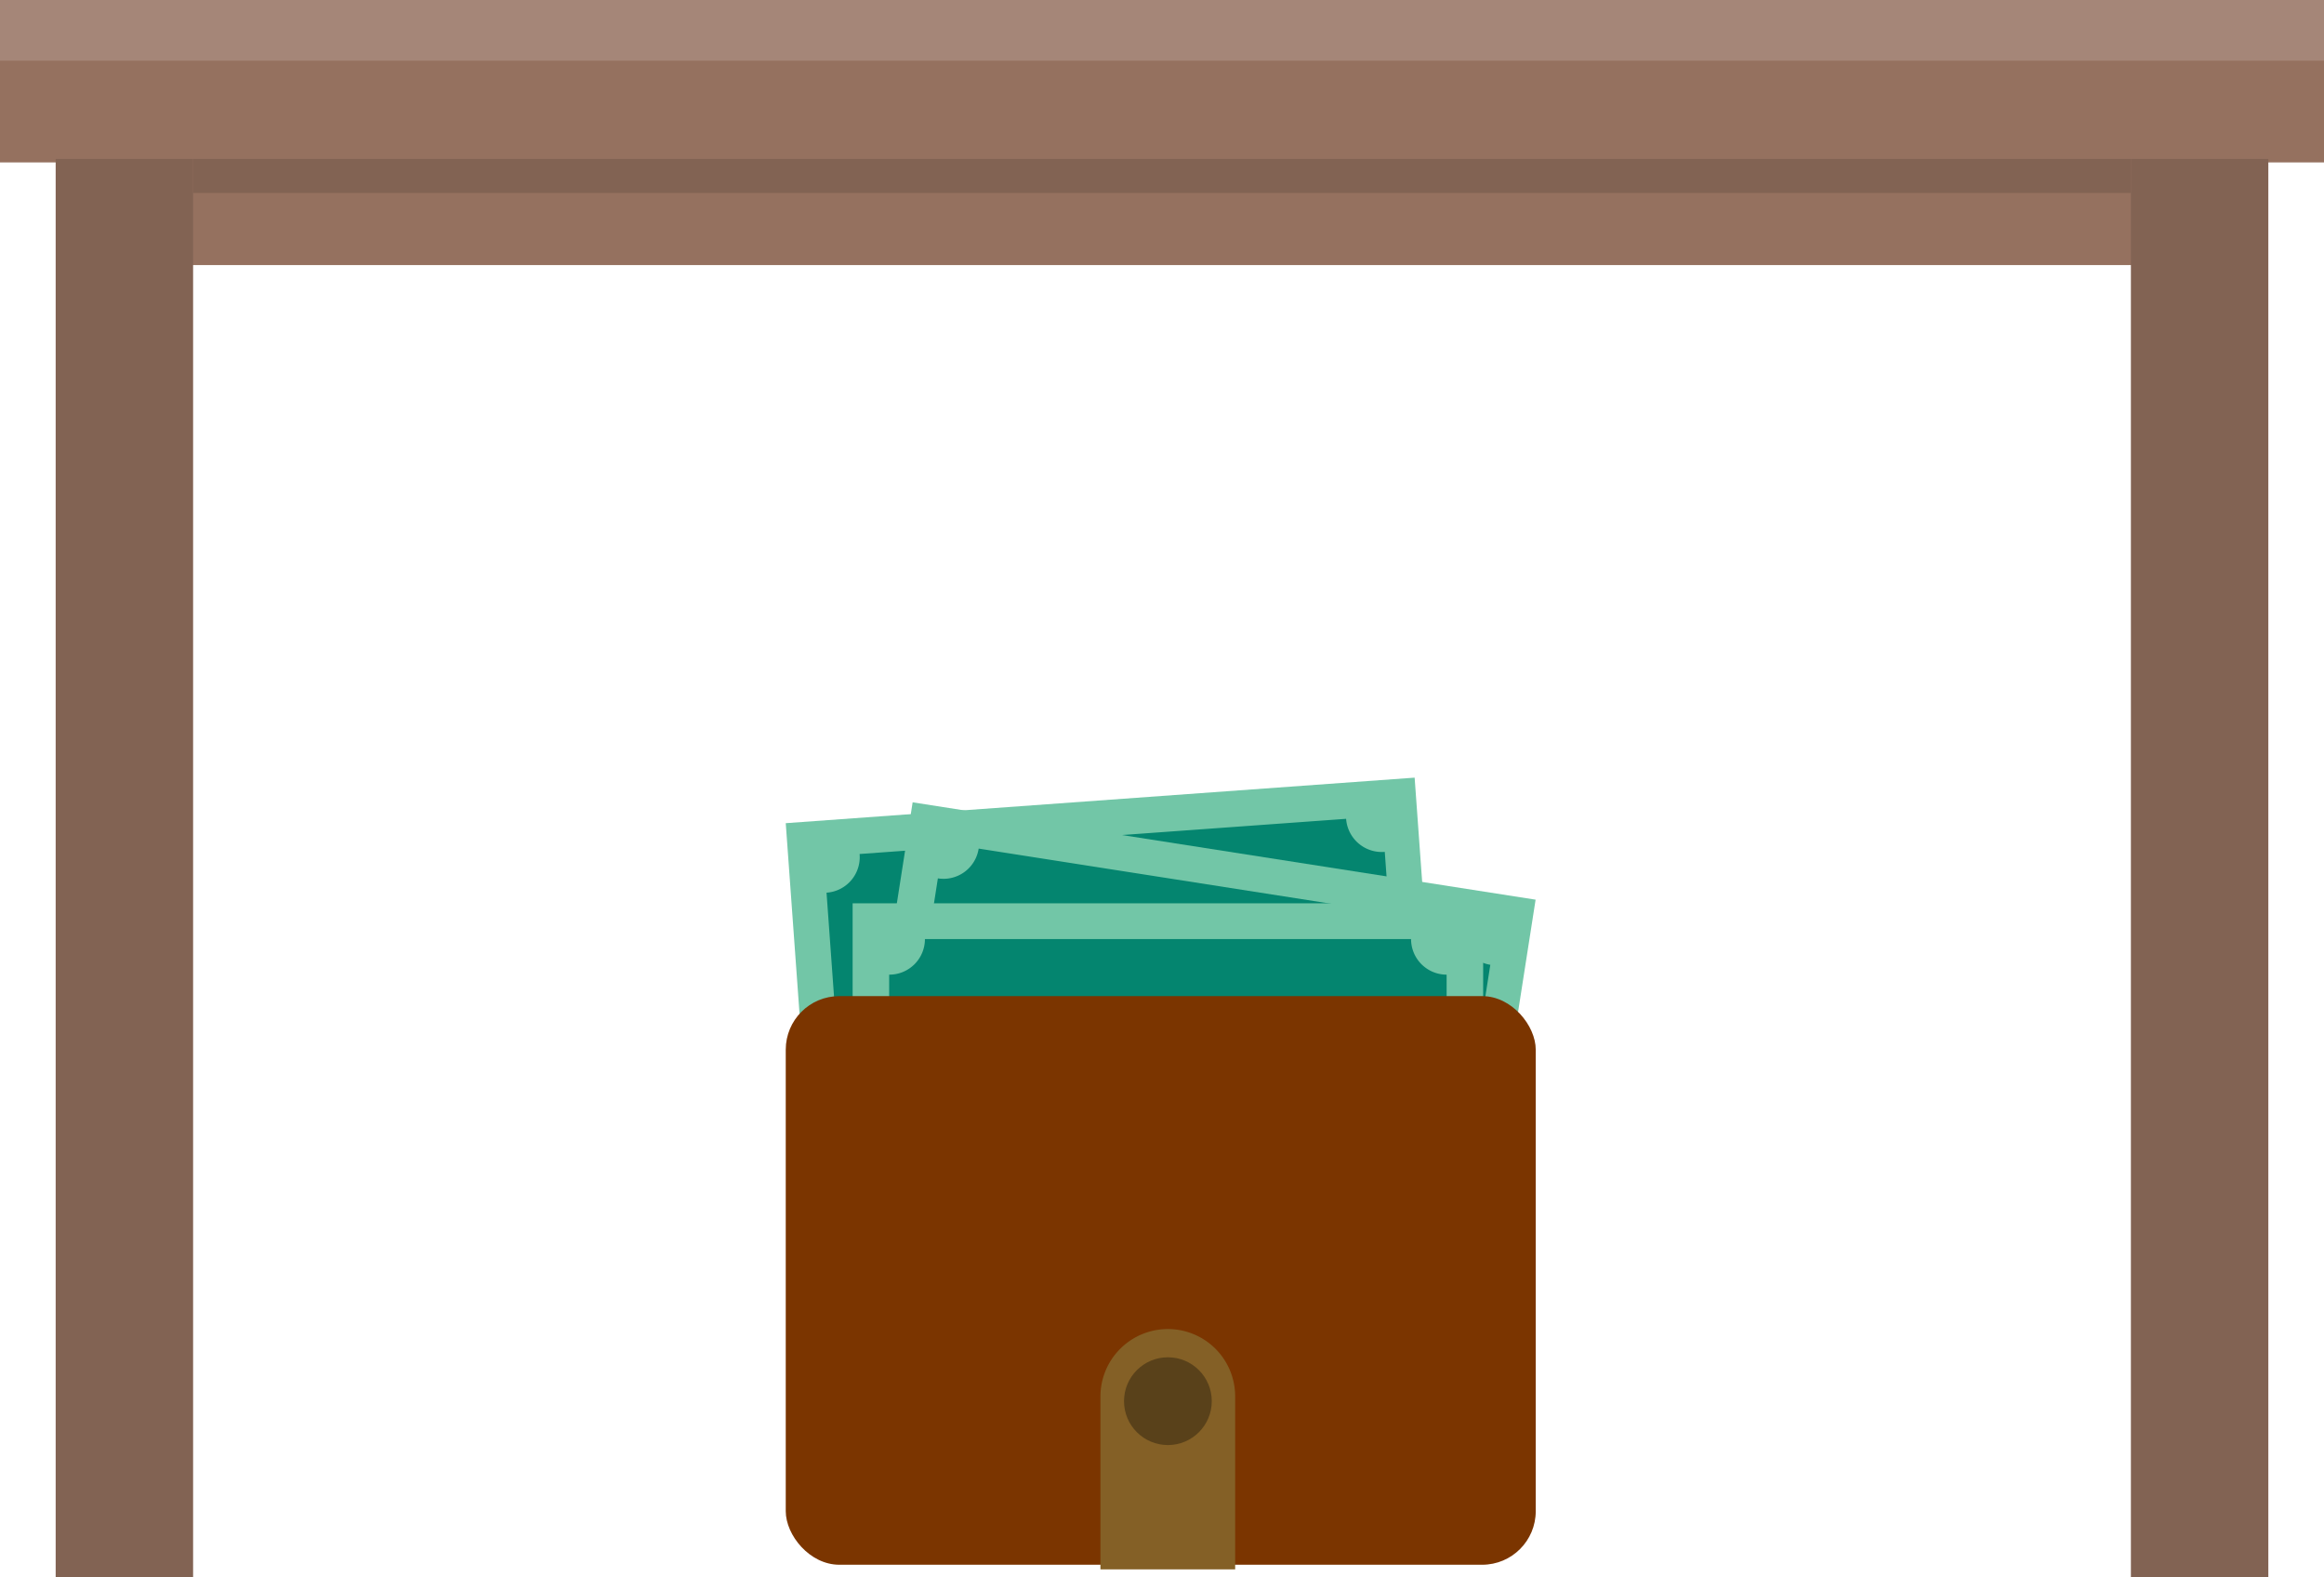 <svg xmlns="http://www.w3.org/2000/svg" viewBox="0 0 120.23 81.58"><defs><style>.cls-1{fill:#72c6a7;}.cls-2{fill:#04856f;}.cls-3{fill:#7b3500;}.cls-4{fill:#846026;}.cls-5{fill:#59411a;}.cls-6{fill:#95715f;}.cls-7{fill:#826353;}.cls-8{fill:#a58678;}</style></defs><title>Asset 6</title><g id="Layer_2" data-name="Layer 2"><g id="Glavno_Besedilo" data-name="Glavno Besedilo"><rect class="cls-1" x="41.23" y="41.38" width="32.62" height="17.23" transform="translate(-3.46 4.28) rotate(-4.14)"/><path class="cls-2" d="M43.47,56l-.71-9.83a1.84,1.84,0,0,0,1.71-2l25.17-1.82a1.85,1.85,0,0,0,2,1.71l.71,9.82a1.84,1.84,0,0,0-1.7,2L45.44,57.66A1.83,1.83,0,0,0,43.47,56Z"/><rect class="cls-1" x="45.69" y="43.91" width="32.62" height="17.23" transform="translate(8.85 -8.94) rotate(8.88)"/><path class="cls-2" d="M47,55.16l1.52-9.73a1.84,1.84,0,0,0,2.11-1.54l24.93,3.9a1.86,1.86,0,0,0,1.54,2.11l-1.52,9.73a1.85,1.85,0,0,0-2.11,1.54l-24.93-3.9A1.84,1.84,0,0,0,47,55.16Z"/><rect class="cls-1" x="44.11" y="46.72" width="32.62" height="17.23"/><path class="cls-2" d="M46,60.26V50.41a1.84,1.84,0,0,0,1.85-1.84H73a1.84,1.84,0,0,0,1.84,1.84v9.85A1.84,1.84,0,0,0,73,62.11H47.8A1.85,1.85,0,0,0,46,60.26Z"/><rect class="cls-3" x="40.65" y="51.52" width="38.8" height="29.41" rx="2.77"/><path class="cls-4" d="M56.93,81.17V72.23a3.49,3.49,0,0,1,3.49-3.49h0a3.48,3.48,0,0,1,3.48,3.49v8.94Z"/><circle class="cls-5" cx="60.42" cy="72.47" r="2.27"/><rect class="cls-6" x="8.25" y="8.22" width="103.73" height="5.49"/><rect class="cls-6" width="120.23" height="8.4"/><rect class="cls-7" x="2.88" y="8.22" width="7.11" height="73.37"/><rect class="cls-7" x="110.24" y="8.22" width="7.11" height="73.37"/><rect class="cls-7" x="9.99" y="8.22" width="100.25" height="1.76"/><rect class="cls-8" width="120.23" height="3.14"/></g></g></svg>